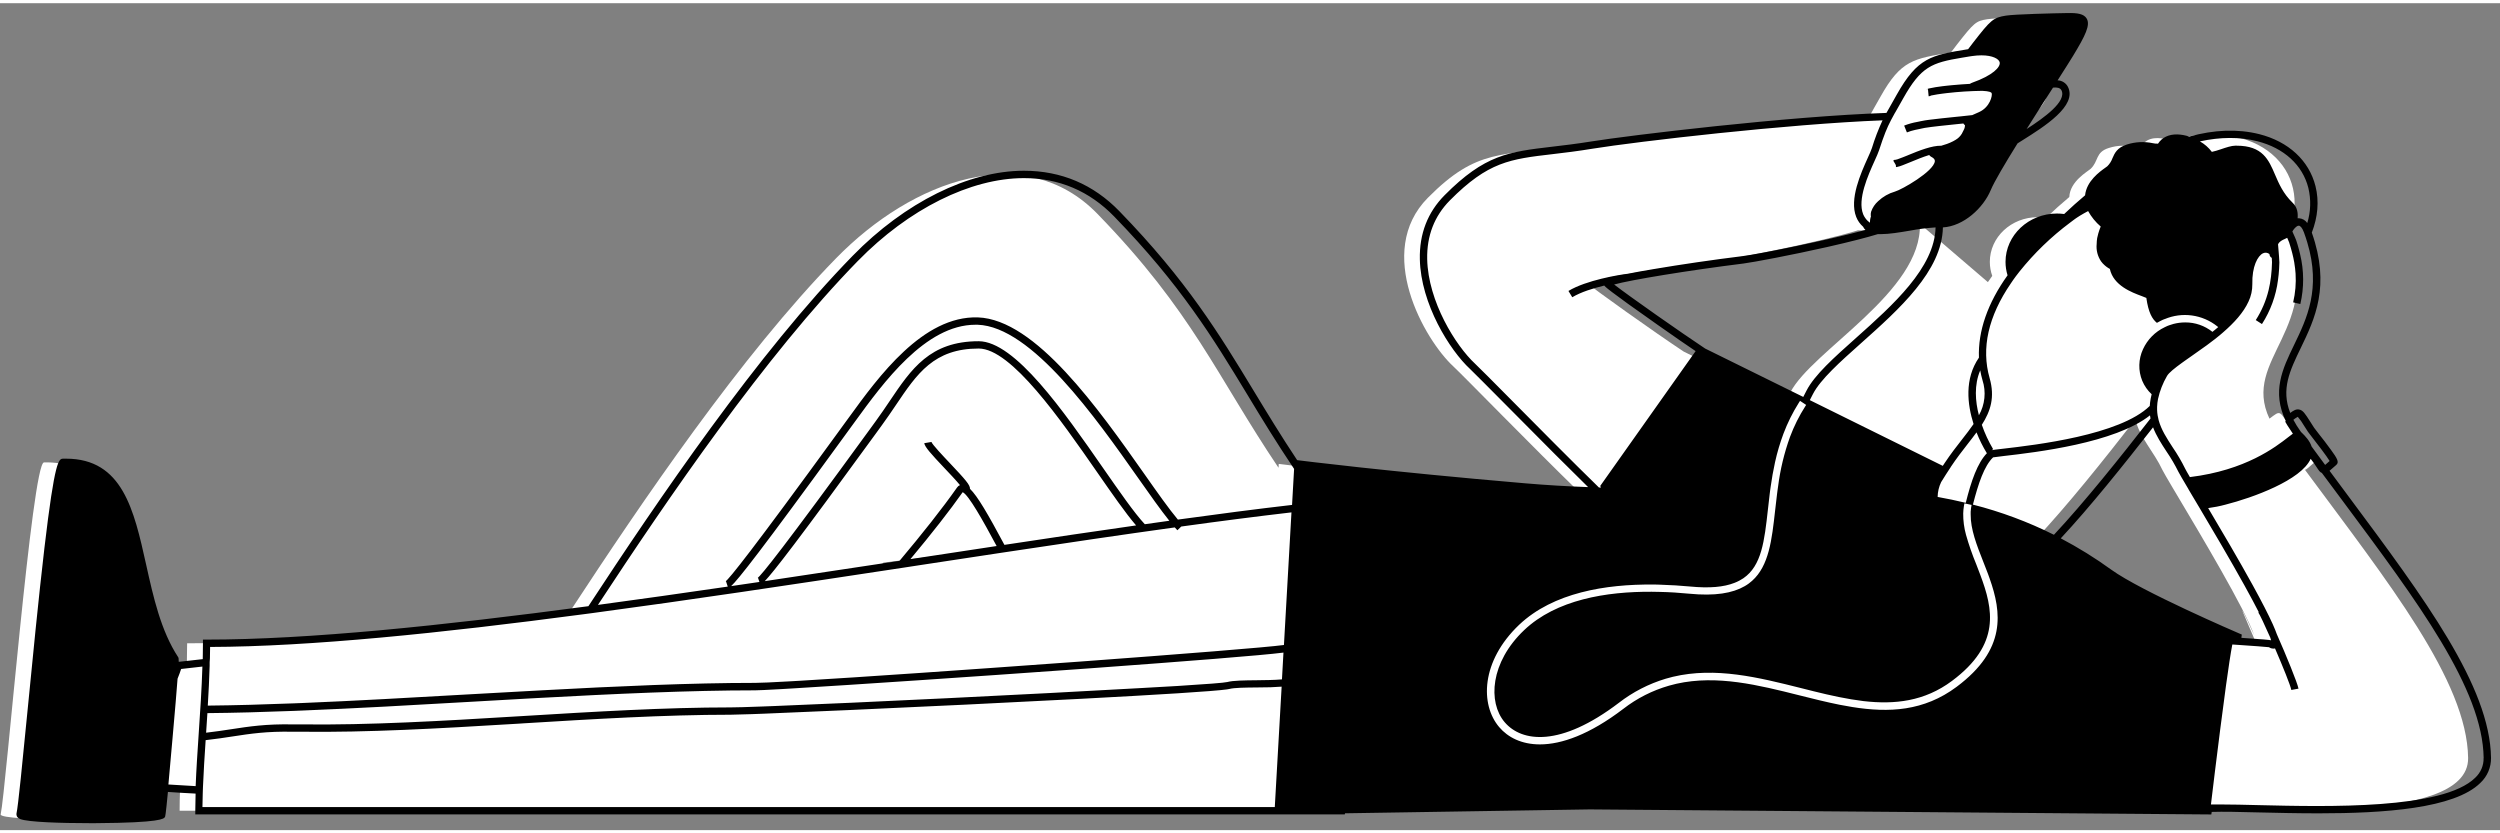 <svg width="129" height="43" viewBox="0 0 130 43" fill="none" xmlns="http://www.w3.org/2000/svg">
<rect x="0" y="0" width="130" height="43" fill="#808080" stroke="none"/>
<path d="M113.826 41.993L113.848 41.868C116.782 41.717 128.391 42.894 128.342 39.247C128.288 35.241 124.18 30.106 119.857 24.263C119.942 24.255 120.062 24.122 120.361 23.868C120.454 23.785 119.272 22.33 119.173 22.18C118.498 21.144 118.622 21.153 118.012 21.603C116.539 18.478 120.83 16.972 119.01 11.925C120.305 8.697 117.424 5.853 112.84 7.138C112.28 6.94 111.674 6.945 111.378 7.401C111.192 7.693 110.678 7.206 109.658 7.528C108.943 7.752 109.144 8.215 108.705 8.62C108.57 8.745 107.636 9.257 107.604 10.078C107.205 10.412 106.802 10.772 106.391 11.164C106.247 11.14 106.102 11.128 105.957 11.127C104.584 11.127 103.471 12.167 103.471 13.45C103.471 13.699 103.514 13.946 103.597 14.18C103.52 14.287 103.444 14.394 103.37 14.504L99.833 11.472C99.966 15.009 94.218 18.057 93.099 20.236C93.013 20.405 92.928 20.568 92.845 20.729L87.552 18.115C86.079 17.142 82.655 14.708 82.584 14.585C82.583 14.582 82.583 14.578 82.584 14.574L83.689 14.257C85.1 13.977 87.601 13.596 89.633 13.341C90.386 13.248 94.674 12.415 96.612 11.811C97.452 11.879 98.964 11.432 99.835 11.468C100.913 11.515 101.956 10.565 102.344 9.635C102.53 9.194 103.097 8.235 103.769 7.15C104.768 6.514 106.817 5.343 106.359 4.434C106.244 4.208 105.972 4.16 105.636 4.21C106.083 3.513 106.449 2.941 106.632 2.64C107.664 0.938 107.631 0.68 106.513 0.702C105.637 0.717 103.778 0.766 103.34 0.833C102.747 0.926 102.656 1.005 101.753 2.16C101.652 2.289 101.549 2.424 101.445 2.565H101.437C99.502 2.88 98.848 2.964 97.79 4.853C97.533 5.31 97.354 5.616 97.207 5.89C92.192 6.05 84.022 7.01 81.769 7.377C78.036 7.977 76.838 7.511 74.253 10.114C71.453 12.934 74.084 17.508 75.566 18.879C76.061 19.337 79.852 23.227 82.061 25.366C80.834 25.329 79.575 25.264 78.279 25.153C70.919 24.522 66.494 23.956 66.494 23.956L66.483 24.157C63.264 19.374 62.019 16.047 57.067 10.954C53.301 7.079 47.465 9.18 43.477 13.262C38.53 18.324 33.336 25.989 29.704 31.531C22.084 32.548 15.021 33.285 9.731 33.285C9.731 33.613 9.725 33.947 9.717 34.282C8.872 34.376 8.256 34.445 8.256 34.445C8.205 34.664 8.133 34.879 8.041 35.084C8.084 34.508 8.106 34.134 8.092 34.113C5.621 30.347 6.918 23.742 2.286 23.879C1.675 23.896 0.309 40.946 0.035 42.184C-0.011 42.55 7.204 42.514 7.409 42.216C7.415 42.206 7.471 41.638 7.55 40.806C8.029 40.844 8.67 40.881 9.361 40.917C9.347 41.291 9.34 41.648 9.34 41.993H68.777L68.788 41.94L81.668 41.733L113.826 41.993ZM117.059 33.313C117.028 33.294 115.946 33.219 115.337 33.179C115.354 33.065 115.366 32.986 115.371 32.95C115.371 32.95 110.278 30.767 108.683 29.614C107.785 28.963 106.838 28.382 105.851 27.877C107.475 26.16 109.423 23.717 111.039 21.638C111.262 22.59 112 23.313 112.454 24.287C112.499 24.38 112.692 24.711 112.972 25.186C113.042 25.311 113.129 25.455 113.212 25.589C114.438 27.649 116.744 31.512 117.226 32.882C116.929 32.214 116.666 31.668 116.589 31.566L117.312 33.262C117.307 33.392 117.23 33.419 117.059 33.313ZM45.939 29.088L48.798 28.729L45.867 29.175L45.939 29.088Z" fill="white"/>
<path d="M114.988 42.185L115.01 42.053C115.592 42.033 116.46 42.053 117.444 42.079C118.395 42.101 119.466 42.127 120.567 42.127C123.956 42.127 127.631 41.881 128.982 40.541C129.16 40.374 129.3 40.173 129.395 39.949C129.49 39.726 129.537 39.484 129.533 39.241C129.483 35.528 126.08 30.964 122.148 25.678C121.814 25.23 121.475 24.774 121.136 24.314C121.178 24.28 121.223 24.24 121.277 24.192C121.33 24.145 121.403 24.081 121.485 24.011C121.658 23.863 121.519 23.652 121.212 23.228C121.013 22.948 120.759 22.624 120.572 22.388C120.46 22.244 120.354 22.108 120.333 22.076C120.255 21.955 120.187 21.85 120.129 21.756C119.862 21.338 119.755 21.165 119.552 21.128C119.397 21.1 119.272 21.174 119.092 21.305C118.605 20.071 119.073 19.101 119.637 17.934C120.368 16.422 121.194 14.71 120.214 11.929C120.529 11.114 120.601 10.291 120.406 9.515C120.07 8.182 119.006 7.195 117.479 6.808C116.359 6.528 115.131 6.576 113.839 6.936C113.639 6.868 113.429 6.83 113.218 6.823C112.77 6.816 112.429 6.979 112.218 7.303C112.127 7.309 112.037 7.301 111.949 7.279C111.502 7.185 111.039 7.208 110.604 7.346C110.089 7.508 109.962 7.799 109.85 8.056C109.793 8.216 109.7 8.361 109.579 8.48C109.566 8.492 109.52 8.524 109.479 8.553C109.182 8.765 108.499 9.251 108.424 9.99C108.06 10.295 107.698 10.619 107.337 10.962C107.213 10.946 107.089 10.937 106.964 10.937C105.488 10.937 104.287 12.066 104.287 13.451C104.287 13.688 104.323 13.923 104.393 14.149C103.355 15.599 102.852 17.054 102.905 18.43C102.14 19.541 102.305 20.872 102.625 21.883C102.452 22.136 102.252 22.398 102.025 22.685C101.745 23.042 101.431 23.447 101.124 23.908L101.025 24.058L94.11 20.64L94.274 20.321C94.663 19.563 95.687 18.65 96.771 17.683C98.751 15.917 100.988 13.923 101.031 11.659C102.115 11.592 103.132 10.65 103.523 9.709C103.699 9.285 104.255 8.346 104.912 7.289L105.154 7.137C106.299 6.419 108.03 5.333 107.532 4.349C107.481 4.25 107.404 4.166 107.309 4.107C107.215 4.048 107.106 4.014 106.995 4.011C107.357 3.444 107.642 2.999 107.798 2.74C108.446 1.672 108.703 1.138 108.511 0.804C108.365 0.549 108.021 0.502 107.513 0.512C106.783 0.524 104.786 0.571 104.313 0.645C103.637 0.75 103.514 0.88 102.606 2.045C102.52 2.155 102.432 2.271 102.342 2.391C100.433 2.7 99.719 2.817 98.627 4.762C98.527 4.942 98.441 5.098 98.359 5.238C98.258 5.415 98.172 5.566 98.095 5.705C92.947 5.877 84.712 6.873 82.743 7.19C81.966 7.315 81.296 7.394 80.706 7.463C78.453 7.729 77.213 7.875 75.121 9.983C74.237 10.873 73.803 11.995 73.832 13.316C73.88 15.633 75.386 18.048 76.445 19.023C76.641 19.204 77.378 19.957 78.322 20.902C80.313 22.913 81.661 24.262 82.583 25.163C81.517 25.124 80.427 25.061 79.305 24.965C72.033 24.343 67.571 23.775 67.527 23.77L67.452 23.76C66.604 22.483 65.889 21.305 65.185 20.144C63.405 17.208 61.723 14.434 58.21 10.819C56.854 9.419 55.185 8.715 53.252 8.712H53.242C50.372 8.712 47.048 10.362 44.346 13.128C39.41 18.179 34.224 25.821 30.597 31.355C22.998 32.369 16.023 33.093 10.74 33.093H10.553V33.284C10.553 33.556 10.549 33.832 10.543 34.109C9.918 34.175 9.443 34.23 9.295 34.248C9.295 34.061 9.283 34.033 9.265 34.007C8.363 32.633 7.973 30.878 7.596 29.179C6.968 26.355 6.374 23.684 3.435 23.684C3.386 23.684 3.342 23.684 3.288 23.684C3.056 23.691 2.855 23.698 2.309 28.334C2.007 30.91 1.683 34.214 1.423 36.873C1.167 39.486 0.946 41.739 0.857 42.14V42.157C0.85 42.212 0.857 42.35 1.059 42.427C1.476 42.584 3.169 42.638 4.632 42.638H4.995C8.377 42.616 8.516 42.409 8.576 42.32C8.594 42.291 8.612 42.265 8.732 41.014C9.087 41.04 9.554 41.069 10.171 41.1C10.161 41.408 10.155 41.706 10.155 41.995V42.181H66.272H66.476H69.929L69.941 42.125L82.664 41.922L114.988 42.185ZM8.973 38.206C9.108 36.693 9.188 35.736 9.233 35.126C9.319 34.91 9.38 34.745 9.419 34.62C9.786 34.577 10.157 34.535 10.525 34.495C10.489 35.659 10.41 36.846 10.331 38.006C10.268 38.953 10.207 39.864 10.174 40.712C9.642 40.683 9.154 40.654 8.757 40.627C8.811 40.053 8.88 39.267 8.973 38.206ZM10.916 34.07C10.916 33.871 10.924 33.673 10.925 33.475C16.126 33.458 22.918 32.759 30.313 31.778L30.814 31.712C35.843 31.039 41.138 30.24 46.392 29.441L46.967 29.354L47.807 29.225C49.224 29.009 50.624 28.796 52.007 28.587L52.409 28.527C55.425 28.071 58.341 27.64 61.089 27.259C61.135 27.311 61.182 27.362 61.224 27.407L61.425 27.213C63.436 26.933 65.356 26.687 67.156 26.477L66.765 33.373C65.889 33.494 61.313 33.856 56.125 34.238L55.498 34.283C50.356 34.657 44.747 35.047 41.611 35.232L41.028 35.265C40.145 35.315 39.527 35.343 39.267 35.343C35.962 35.343 32.104 35.516 28.186 35.729L27.711 35.755C26.591 35.817 25.462 35.881 24.343 35.942C21.433 36.108 18.463 36.278 15.672 36.392L15.485 36.399L15.294 36.407C13.722 36.469 12.214 36.511 10.805 36.525C10.847 35.833 10.882 35.138 10.902 34.452C10.902 34.387 10.902 34.324 10.902 34.265L10.916 34.07ZM101.44 24.115C101.739 23.665 102.036 23.284 102.323 22.915C102.484 22.709 102.638 22.511 102.779 22.317C102.926 22.692 103.105 23.054 103.315 23.398L103.328 23.39C102.826 23.908 102.504 24.84 102.22 25.98C101.736 25.863 101.248 25.762 100.757 25.674C100.761 25.408 100.823 25.146 100.938 24.905C101.101 24.638 101.272 24.373 101.443 24.115H101.44ZM129.147 39.249C129.152 39.441 129.115 39.632 129.04 39.809C128.964 39.986 128.852 40.145 128.711 40.276C127.031 41.932 121.036 41.786 117.451 41.7C116.704 41.681 116.064 41.666 115.543 41.666C115.373 41.666 115.217 41.666 115.076 41.666H114.969C115.006 41.353 115.08 40.737 115.174 39.973C115.336 38.66 115.556 36.906 115.751 35.486C115.879 34.559 115.997 33.774 116.08 33.349H116.112L116.299 33.362L116.491 33.375C117.133 33.418 117.831 33.469 117.985 33.488C118.031 33.52 118.082 33.542 118.137 33.553C118.191 33.564 118.248 33.564 118.302 33.553C118.705 34.486 119.104 35.472 119.149 35.712L119.522 35.642C119.468 35.348 118.887 33.924 118.394 32.809C118.345 32.669 118.276 32.499 118.184 32.293C117.962 31.801 117.612 31.119 117.144 30.267C116.422 28.954 115.524 27.43 114.825 26.254C115.129 26.214 115.43 26.154 115.726 26.074C117.147 25.714 119.666 24.798 120.155 23.691C120.27 23.837 120.378 23.989 120.478 24.146C120.571 24.288 120.634 24.389 120.738 24.427C121.111 24.924 121.474 25.417 121.834 25.901C125.733 31.142 129.102 35.66 129.15 39.249H129.147ZM59.284 35.615C53.723 35.935 44.537 36.381 40.223 36.549L39.617 36.572C38.821 36.602 38.256 36.618 38 36.618C34.582 36.618 30.887 36.842 27.308 37.06L27.196 37.067L26.822 37.089C23.055 37.319 19.184 37.546 15.689 37.502H15.497H15.306H15.23C13.83 37.475 12.956 37.61 12.024 37.753C11.618 37.814 11.2 37.879 10.718 37.934C10.74 37.597 10.763 37.257 10.785 36.916C12.2 36.903 13.72 36.86 15.301 36.799L15.488 36.791L15.679 36.783C18.479 36.669 21.453 36.503 24.369 36.333C25.395 36.274 26.422 36.215 27.449 36.158L27.925 36.132C31.938 35.913 35.892 35.731 39.268 35.731C39.423 35.731 39.899 35.708 40.621 35.667L41.211 35.632C44.31 35.446 50.497 35.031 56.038 34.632L56.828 34.575C61.546 34.231 65.649 33.91 66.74 33.768L66.662 35.161C66.272 35.196 65.744 35.202 65.341 35.206C64.714 35.212 64.121 35.218 63.819 35.299C63.669 35.339 62.708 35.412 61.239 35.504C60.669 35.534 60.009 35.573 59.286 35.615H59.284ZM85.957 30.23C86.09 30.23 86.221 30.23 86.352 30.238C86.879 30.252 87.39 30.288 87.871 30.331C88.893 30.431 89.638 30.36 90.188 30.144C90.276 30.111 90.362 30.072 90.445 30.027C90.517 29.99 90.588 29.948 90.656 29.902C91.606 29.249 91.749 27.965 91.931 26.334C91.96 26.073 91.99 25.802 92.024 25.523C92.031 25.46 92.04 25.395 92.048 25.331C92.057 25.267 92.066 25.204 92.075 25.14C92.133 24.726 92.206 24.3 92.303 23.862C92.414 23.36 92.56 22.867 92.739 22.386C92.95 21.826 93.217 21.288 93.536 20.781C93.558 20.746 93.579 20.712 93.602 20.677L93.64 20.703L93.92 20.889L93.879 20.954C93.556 21.458 93.288 21.995 93.079 22.556C92.778 23.392 92.57 24.258 92.459 25.139C92.45 25.202 92.44 25.267 92.432 25.325L92.407 25.517C92.37 25.808 92.339 26.094 92.307 26.374C92.136 27.908 91.986 29.254 91.11 30.035C91.055 30.084 90.997 30.128 90.937 30.176C90.876 30.224 90.799 30.269 90.726 30.313C90.093 30.681 89.178 30.837 87.832 30.705C87.343 30.657 86.821 30.622 86.283 30.612C86.153 30.612 86.023 30.606 85.891 30.605C83.534 30.59 80.929 31.012 79.256 32.6C77.494 34.272 77.358 36.348 78.244 37.389C79.131 38.429 81.138 38.695 84.177 36.383C84.905 35.819 85.732 35.393 86.615 35.127C86.74 35.09 86.865 35.057 86.988 35.027C89.206 34.498 91.452 35.061 93.645 35.612C94.532 35.837 95.404 36.056 96.259 36.197C96.473 36.232 96.687 36.263 96.899 36.29C98.526 36.477 100.072 36.308 101.504 35.24C104.054 33.338 103.643 31.507 102.974 29.724C102.944 29.643 102.912 29.562 102.881 29.48L102.787 29.233L102.765 29.176C102.558 28.676 102.38 28.164 102.232 27.643C102.132 27.281 102.083 26.907 102.087 26.532C102.087 26.469 102.093 26.406 102.098 26.346C102.104 26.285 102.112 26.214 102.123 26.148C102.131 26.102 102.139 26.055 102.149 26.007L102.21 26.021L102.522 26.089C102.512 26.139 102.504 26.19 102.496 26.24C102.486 26.306 102.478 26.372 102.475 26.439C102.475 26.486 102.475 26.532 102.475 26.582C102.467 27.354 102.788 28.177 103.128 29.038C103.18 29.17 103.232 29.302 103.283 29.436C103.314 29.516 103.344 29.596 103.376 29.677C103.408 29.757 103.433 29.834 103.461 29.914C104.082 31.675 104.352 33.604 101.744 35.549C100.041 36.819 98.222 36.904 96.315 36.598C96.099 36.564 95.883 36.524 95.661 36.481C94.972 36.343 94.272 36.168 93.561 35.989C91.452 35.459 89.293 34.916 87.178 35.388C87.051 35.416 86.923 35.449 86.796 35.486C85.932 35.733 85.123 36.143 84.413 36.693C82.654 38.034 81.198 38.542 80.076 38.542C79.124 38.542 78.411 38.177 77.957 37.642C76.969 36.482 76.997 34.225 78.996 32.322C80.771 30.643 83.508 30.207 85.959 30.23H85.957ZM111.799 21.43C111.806 21.486 111.815 21.541 111.827 21.595C110.28 23.583 108.39 25.949 106.805 27.642C105.461 26.97 104.048 26.444 102.592 26.073C102.872 24.975 103.181 24.057 103.641 23.616C103.728 23.601 103.963 23.573 104.211 23.544C105.837 23.357 109.992 22.874 111.801 21.43H111.799ZM113.798 25.271C113.859 25.381 113.941 25.518 114.044 25.686L114.145 25.855C114.197 25.949 114.252 26.036 114.307 26.128C114.316 26.148 114.327 26.167 114.341 26.184C115.05 27.379 115.954 28.907 116.714 30.279C117.025 30.84 117.267 31.295 117.456 31.666L117.433 31.685C117.501 31.772 117.76 32.322 118.056 32.992C118.074 33.047 118.087 33.092 118.097 33.128C117.993 33.106 117.682 33.077 116.555 33.001C116.555 32.991 116.555 32.981 116.555 32.974L116.573 32.83L116.44 32.773C116.39 32.752 111.349 30.587 109.789 29.459C108.953 28.853 108.074 28.308 107.16 27.827C108.678 26.2 110.439 24 111.959 22.053C112.127 22.497 112.389 22.9 112.658 23.311C112.89 23.649 113.097 24.003 113.279 24.37C113.328 24.467 113.496 24.758 113.801 25.271H113.798ZM119.293 17.768C118.691 19.013 118.119 20.195 118.867 21.737L118.823 21.747C118.83 21.778 119.01 22.061 119.229 22.384C119.158 22.433 119.08 22.494 118.991 22.564C118.328 23.08 116.778 24.287 113.875 24.642C113.745 24.418 113.655 24.262 113.629 24.205C113.44 23.821 113.223 23.451 112.981 23.098C112.674 22.626 112.386 22.184 112.249 21.68C112.227 21.599 112.21 21.518 112.197 21.435C112.182 21.343 112.173 21.249 112.169 21.155C112.169 21.101 112.169 21.046 112.169 20.99C112.169 20.923 112.177 20.854 112.185 20.783C112.193 20.712 112.204 20.648 112.217 20.579C112.309 20.16 112.467 19.757 112.683 19.386C112.777 19.218 113.088 18.971 113.47 18.695L113.628 18.582L113.783 18.473L113.964 18.346C114.215 18.17 114.484 17.982 114.754 17.786C114.883 17.691 115.012 17.593 115.14 17.494L115.172 17.47L115.314 17.356C115.365 17.316 115.414 17.274 115.463 17.234L115.541 17.168L115.608 17.11C116.168 16.625 116.662 16.089 116.923 15.514C117.057 15.232 117.125 14.923 117.121 14.611C117.099 13.69 117.401 13.132 117.681 13.002C117.735 12.978 117.794 12.969 117.852 12.976C117.91 12.984 117.965 13.007 118.011 13.044C118.012 13.085 118.024 13.125 118.045 13.16C118.066 13.195 118.096 13.224 118.132 13.243C118.141 13.354 118.146 13.442 118.145 13.472C118.139 13.733 118.121 13.982 118.092 14.219C118.064 14.455 118.022 14.69 117.967 14.921C117.833 15.474 117.607 16 117.3 16.478L117.622 16.684C118.066 15.994 118.351 15.213 118.455 14.399C118.482 14.212 118.501 14.011 118.514 13.806C118.52 13.7 118.525 13.591 118.528 13.48C118.528 13.387 118.503 13.056 118.466 12.63C118.466 12.598 118.461 12.567 118.458 12.537C118.535 12.383 118.667 12.324 118.804 12.263C118.848 12.244 118.892 12.223 118.934 12.2C118.984 12.313 119.027 12.405 119.038 12.443V12.449C119.099 12.636 119.15 12.813 119.195 12.989C119.24 13.164 119.274 13.322 119.302 13.484C119.302 13.499 119.302 13.515 119.308 13.53C119.338 13.706 119.358 13.884 119.37 14.063C119.402 14.564 119.359 15.067 119.244 15.556L119.617 15.643C119.815 14.795 119.812 13.912 119.608 13.065C119.57 12.9 119.526 12.732 119.475 12.56C119.455 12.493 119.433 12.425 119.411 12.357C119.411 12.347 119.405 12.338 119.402 12.329C119.382 12.268 119.308 12.102 119.206 11.877V11.867L119.212 11.856C119.267 11.76 119.34 11.675 119.429 11.608C119.459 11.584 119.497 11.57 119.537 11.569C119.605 11.569 119.711 11.662 119.804 11.915C119.87 12.095 119.928 12.271 119.979 12.442C120.701 14.853 119.956 16.396 119.293 17.768ZM104.688 14.387C104.73 14.327 104.773 14.267 104.818 14.207C104.882 14.123 104.946 14.038 105.014 13.953C105.778 12.998 106.661 12.145 107.641 11.413C107.709 11.362 107.773 11.32 107.827 11.273C107.881 11.226 107.963 11.18 108.014 11.141C108.065 11.103 108.119 11.073 108.159 11.048C108.301 10.962 108.443 10.883 108.583 10.809C108.751 11.114 108.972 11.386 109.237 11.613C109.186 11.739 109.143 11.857 109.112 11.97C109.088 12.055 109.069 12.136 109.053 12.213C109.037 12.315 109.028 12.417 109.027 12.52C108.994 12.838 109.075 13.157 109.254 13.422C109.308 13.497 109.371 13.566 109.441 13.627C109.496 13.677 109.556 13.722 109.618 13.762C109.65 13.782 109.681 13.8 109.712 13.817C109.898 14.684 110.854 15.038 111.374 15.231C111.457 15.262 111.555 15.299 111.61 15.325C111.716 16.08 111.913 16.426 112.159 16.622C112.218 16.587 112.28 16.553 112.346 16.521C112.412 16.487 112.481 16.454 112.551 16.428H112.56C113.008 16.238 113.498 16.172 113.979 16.238C114.461 16.304 114.916 16.498 115.296 16.801L115.347 16.843L115.235 16.936L115.2 16.966C115.149 17.008 115.098 17.049 115.047 17.09C114.645 16.769 114.145 16.595 113.63 16.599C113.425 16.599 113.221 16.625 113.022 16.677C112.946 16.697 112.87 16.721 112.796 16.748C112.764 16.76 112.73 16.772 112.697 16.786C112.665 16.8 112.61 16.826 112.566 16.848C112.067 17.084 111.667 17.489 111.437 17.991C111.317 18.247 111.252 18.526 111.245 18.809C111.238 19.092 111.29 19.373 111.397 19.635C111.508 19.9 111.675 20.139 111.886 20.334C111.867 20.407 111.851 20.478 111.838 20.548C111.825 20.618 111.813 20.693 111.804 20.763C111.796 20.833 111.792 20.884 111.788 20.942C110.24 22.461 105.837 22.973 104.173 23.165C103.832 23.204 103.66 23.224 103.565 23.243L103.644 23.193C103.405 22.791 103.208 22.366 103.055 21.924C103.51 21.209 103.744 20.487 103.461 19.498C103.016 17.942 103.389 16.285 104.567 14.565C104.604 14.507 104.646 14.448 104.688 14.387ZM50.06 25.427C50.365 25.567 51.115 26.899 51.825 28.227L47.758 28.845L47.342 28.907C48.445 27.585 49.4 26.366 50.06 25.427ZM50.439 25.252C50.452 25.058 50.202 24.773 49.398 23.922C49.033 23.536 48.48 22.951 48.435 22.815L48.061 22.879C48.096 23.082 48.395 23.416 49.123 24.186C49.378 24.454 49.725 24.821 49.919 25.059C49.857 25.084 49.804 25.127 49.767 25.183C49.011 26.261 47.947 27.604 46.775 28.997C44.442 29.352 42.095 29.707 39.769 30.053C40.214 29.586 41.477 27.97 45.528 22.399L45.866 21.933C46.122 21.584 46.355 21.238 46.58 20.906C47.69 19.258 48.566 17.957 50.894 17.957C52.587 17.957 55.161 21.666 57.041 24.374C57.83 25.51 58.524 26.512 59.077 27.155C56.877 27.469 54.583 27.808 52.23 28.166C51.369 26.558 50.835 25.637 50.439 25.252ZM59.529 27.093C58.969 26.489 58.222 25.407 57.352 24.159C55.316 21.226 52.778 17.577 50.89 17.577C48.359 17.577 47.386 19.022 46.259 20.695C46.036 21.026 45.804 21.37 45.554 21.712C45.491 21.798 45.374 21.959 45.215 22.179C40.753 28.311 39.586 29.757 39.392 29.889C39.399 29.884 39.407 29.881 39.416 29.878L39.49 30.095L38.02 30.311C38.394 29.958 39.545 28.512 43.86 22.579C44.018 22.363 44.133 22.206 44.195 22.119L44.462 21.753C45.923 19.743 48.121 16.72 50.723 16.72H50.837C53.642 16.813 56.984 21.564 59.195 24.706C59.806 25.575 60.356 26.354 60.805 26.913C60.383 26.973 59.959 27.032 59.529 27.093ZM10.542 41.119C10.542 41.055 10.542 40.992 10.548 40.927C10.553 40.862 10.553 40.799 10.555 40.74C10.586 39.977 10.638 39.165 10.694 38.321C11.214 38.263 11.658 38.196 12.086 38.13C13.04 37.984 13.864 37.857 15.227 37.884H15.312C15.375 37.884 15.439 37.884 15.503 37.884H15.69C19.103 37.927 22.864 37.712 26.541 37.489L27.03 37.46L27.217 37.447C30.825 37.227 34.556 36.999 37.998 36.999C38.145 36.999 38.522 36.988 39.08 36.969L39.746 36.944C44.249 36.767 55.945 36.223 61.259 35.884C62.542 35.802 63.453 35.732 63.8 35.682C63.842 35.678 63.883 35.67 63.923 35.66C64.178 35.592 64.775 35.586 65.35 35.581C65.877 35.581 66.308 35.568 66.645 35.539L66.634 35.743L66.612 36.123L66.289 41.8H10.527C10.529 41.579 10.535 41.352 10.542 41.119ZM119.485 21.508C119.606 21.648 119.714 21.801 119.806 21.962C119.865 22.056 119.934 22.163 120.013 22.285C120.041 22.328 120.116 22.424 120.27 22.622C120.497 22.915 120.994 23.556 121.14 23.805L121.023 23.909C120.983 23.944 120.942 23.98 120.907 24.009C120.673 23.693 120.439 23.375 120.204 23.054C120.111 22.765 119.882 22.517 119.681 22.323C119.674 22.317 119.667 22.311 119.66 22.306L119.634 22.27C119.493 22.076 119.367 21.873 119.255 21.662C119.326 21.603 119.403 21.552 119.485 21.508ZM117.385 7.179C118.769 7.53 119.735 8.416 120.034 9.605C120.179 10.208 120.16 10.838 119.978 11.431C119.931 11.361 119.869 11.302 119.797 11.259C119.724 11.217 119.642 11.191 119.558 11.184C119.531 11.182 119.504 11.182 119.477 11.184C119.498 10.889 119.462 10.611 119.207 10.367C118.725 9.9 118.5 9.378 118.301 8.914C117.97 8.14 117.657 7.409 116.306 7.409H116.229C116.038 7.409 115.756 7.502 115.482 7.596C115.33 7.65 115.174 7.695 115.016 7.731C114.849 7.508 114.637 7.322 114.394 7.185C115.455 6.955 116.464 6.944 117.385 7.179ZM102.972 19.092C103.002 19.264 103.041 19.435 103.09 19.604C103.187 19.904 103.221 20.221 103.188 20.535C103.156 20.849 103.059 21.153 102.903 21.428C102.714 20.702 102.647 19.853 102.972 19.092ZM96.52 17.4C95.361 18.434 94.359 19.327 93.937 20.148L93.77 20.474L88.67 17.959C87.438 17.143 84.711 15.23 83.935 14.628C84.782 14.389 87.814 13.892 90.663 13.536C91.158 13.474 93.153 13.099 95.033 12.674C96.263 12.394 97.086 12.18 97.646 12.008C97.7 12.008 97.755 12.008 97.812 12.008C98.24 12.008 98.767 11.92 99.305 11.829C99.749 11.745 100.199 11.688 100.65 11.659C100.6 13.758 98.434 15.693 96.52 17.4ZM98.544 5.695L98.695 5.429C98.775 5.288 98.864 5.131 98.965 4.951C99.894 3.294 100.449 3.096 102.024 2.833L102.292 2.789L102.407 2.769L102.476 2.759L102.56 2.747C102.717 2.724 102.876 2.711 103.035 2.711C103.621 2.711 103.938 2.897 103.982 3.067C104.045 3.315 103.625 3.755 102.555 4.133C102.513 4.147 102.473 4.168 102.436 4.194C102.149 4.21 101.822 4.233 101.503 4.263C101.42 4.27 101.337 4.279 101.256 4.288C101.174 4.297 101.09 4.307 101.009 4.316C100.77 4.344 100.532 4.383 100.297 4.435C100.267 4.441 100.239 4.454 100.214 4.471C100.189 4.489 100.167 4.511 100.152 4.537C100.174 4.5 100.211 4.472 100.253 4.461L100.29 4.841C100.335 4.839 100.38 4.825 100.418 4.8C100.512 4.78 100.614 4.76 100.733 4.742C100.811 4.729 100.894 4.717 100.982 4.706C101.07 4.695 101.146 4.686 101.231 4.675C101.846 4.604 102.463 4.565 103.081 4.557C103.455 4.575 103.548 4.633 103.565 4.673C103.618 4.793 103.481 5.405 102.911 5.662C102.767 5.727 102.651 5.778 102.557 5.819C102.419 5.836 102.183 5.861 101.941 5.886L101.709 5.909C101.171 5.964 100.698 6.014 100.35 6.059L100.264 6.07L100.103 6.093C99.999 6.109 99.916 6.125 99.853 6.14L99.808 6.151C99.774 6.16 99.739 6.167 99.704 6.172C99.469 6.213 99.238 6.277 99.016 6.365L99.159 6.719C99.295 6.665 99.435 6.622 99.579 6.59C99.653 6.572 99.72 6.56 99.775 6.549L99.831 6.538C99.859 6.533 99.888 6.527 99.915 6.519C99.973 6.504 100.031 6.492 100.09 6.483C100.452 6.423 101.186 6.348 101.748 6.29L101.904 6.274L102.097 6.255C102.115 6.289 102.141 6.318 102.173 6.339L102.179 6.344C102.178 6.435 102.153 6.524 102.108 6.603C102.084 6.655 102.055 6.715 102.014 6.789C101.933 6.922 101.82 7.031 101.685 7.109C101.643 7.135 101.6 7.16 101.555 7.182C101.453 7.234 101.348 7.28 101.24 7.318C101.14 7.354 101.041 7.386 100.948 7.411C100.455 7.4 99.792 7.666 99.243 7.893L99.181 7.919L98.948 8.012C98.843 8.055 98.744 8.092 98.668 8.117C98.633 8.129 98.597 8.138 98.56 8.144H98.516L98.447 8.184L98.541 8.341L98.584 8.418L98.592 8.523C98.612 8.523 98.635 8.517 98.659 8.512C98.752 8.492 98.843 8.464 98.931 8.428C99.04 8.387 99.171 8.335 99.33 8.268C99.626 8.145 99.984 7.996 100.319 7.894C100.345 7.934 100.382 7.966 100.425 7.988C100.62 8.089 100.612 8.18 100.612 8.218C100.556 8.747 98.888 9.699 98.537 9.796C98.21 9.89 97.911 10.06 97.664 10.294C97.498 10.441 97.373 10.629 97.299 10.838C97.282 10.899 97.275 10.962 97.279 11.025C97.28 11.047 97.283 11.069 97.288 11.091C97.251 11.195 97.235 11.306 97.24 11.416C97.201 11.389 97.164 11.36 97.129 11.328C97.078 11.281 97.032 11.228 96.993 11.17C96.949 11.109 96.912 11.043 96.884 10.973C96.577 10.199 97.141 8.946 97.479 8.198C97.584 7.967 97.666 7.785 97.71 7.65C97.969 6.858 98.117 6.493 98.334 6.076C98.392 5.96 98.461 5.835 98.541 5.695H98.544ZM107.194 4.524C107.486 5.101 106.298 5.954 105.384 6.543C105.85 5.796 106.343 5.035 106.757 4.389C106.967 4.367 107.128 4.4 107.191 4.524H107.194ZM78.59 20.634C77.647 19.682 76.903 18.931 76.701 18.744C75.696 17.81 74.261 15.513 74.214 13.309C74.189 12.095 74.588 11.069 75.393 10.254C77.39 8.243 78.513 8.107 80.75 7.847C81.345 7.777 82.02 7.697 82.804 7.567C85.157 7.188 92.942 6.282 97.892 6.091C97.674 6.558 97.49 7.039 97.34 7.531C97.303 7.646 97.22 7.829 97.125 8.04C96.763 8.845 96.156 10.187 96.523 11.114C96.6 11.31 96.723 11.484 96.881 11.623C96.911 11.686 96.952 11.743 97.003 11.79C94.999 12.337 91.478 13.044 90.611 13.152C89.087 13.338 87.366 13.593 86.007 13.823C85.438 13.916 84.998 13.999 84.654 14.068C84.209 14.118 82.484 14.402 81.559 14.963L81.758 15.29C82.199 15.023 82.842 14.823 83.423 14.682C83.448 14.725 83.549 14.869 86.249 16.762C87.131 17.382 87.742 17.804 88.172 18.091L83.211 25.103L83.25 25.185H83.146C81.784 23.86 79.847 21.903 78.59 20.634ZM44.616 13.396C47.248 10.703 50.47 9.096 53.239 9.096H53.249C55.075 9.096 56.652 9.769 57.933 11.087C61.415 14.671 63.086 17.427 64.855 20.343C65.601 21.581 66.37 22.841 67.293 24.216L67.187 26.089C65.32 26.305 63.337 26.564 61.25 26.852C60.789 26.303 60.188 25.452 59.51 24.486C57.119 21.091 53.846 16.441 50.851 16.338C47.997 16.245 45.683 19.418 44.153 21.528L43.887 21.892C43.825 21.977 43.709 22.136 43.552 22.353C39.088 28.489 37.92 29.935 37.725 30.068C37.733 30.063 37.741 30.059 37.75 30.056L37.843 30.336C35.56 30.67 33.301 30.99 31.093 31.288C34.703 25.793 39.785 18.339 44.615 13.396H44.616Z" fill="black"/>
</svg>
